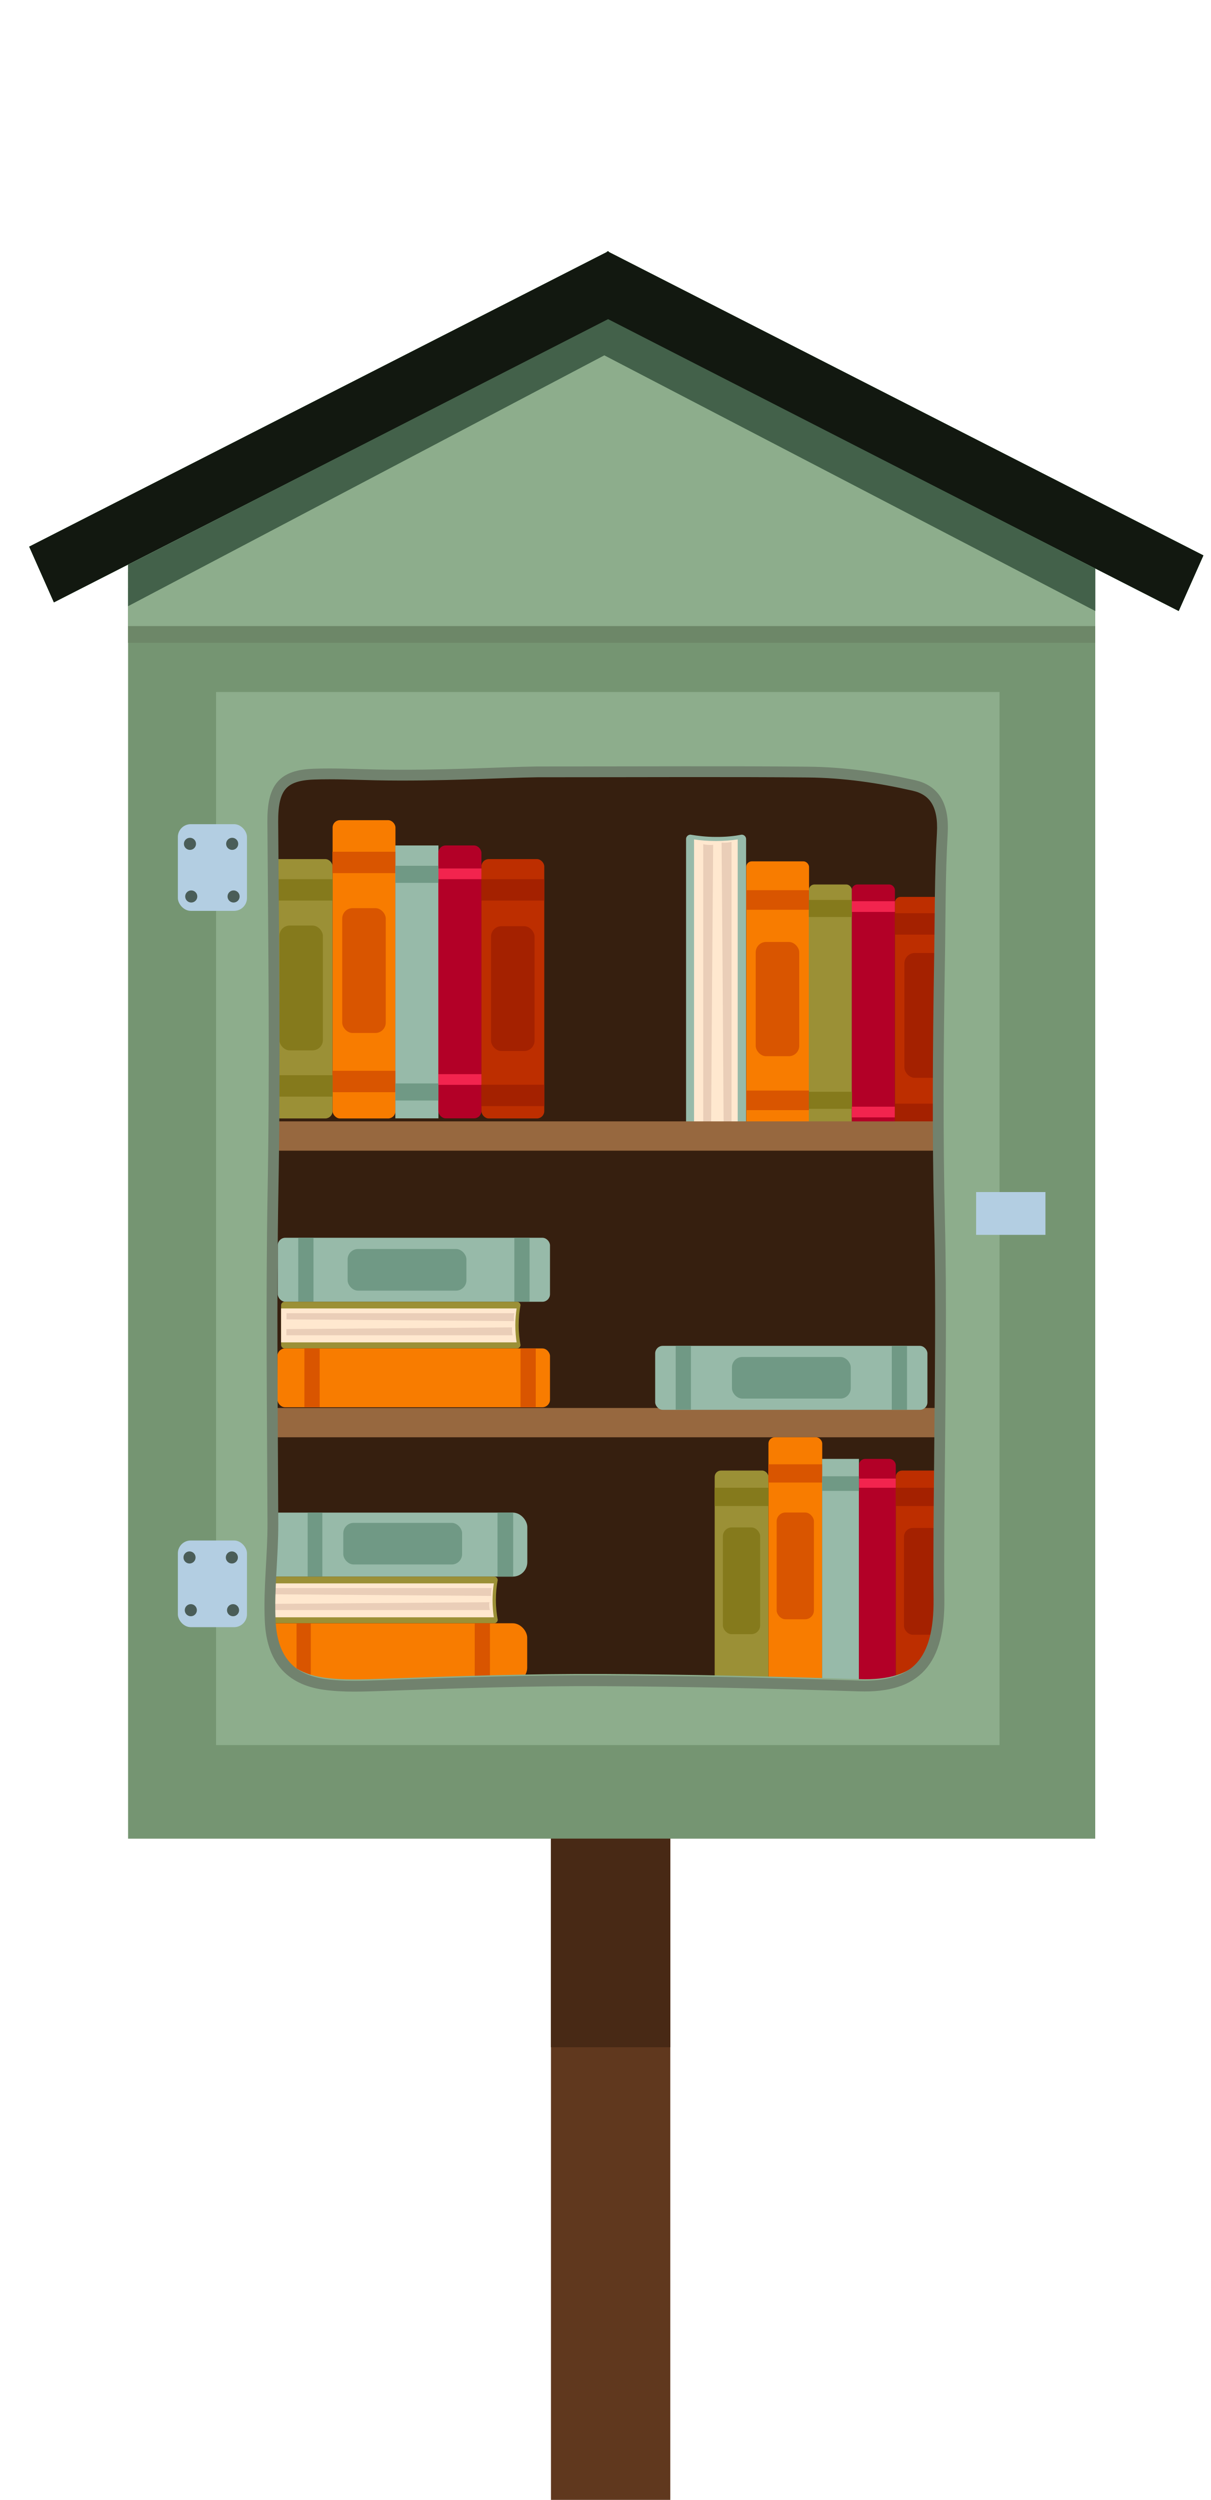 <?xml version="1.0" encoding="UTF-8"?>
<svg id="Laag_1" xmlns="http://www.w3.org/2000/svg" width="39.56mm" height="81.6mm" viewBox="0 0 112.14 231.31">
  <defs>
    <style>
      .cls-1 {
        fill: #d95500;
      }

      .cls-2 {
        fill: #ffe8cf;
      }

      .cls-3 {
        fill: #b30027;
      }

      .cls-4 {
        fill: none;
        stroke: #71826e;
        stroke-miterlimit: 10;
      }

      .cls-5 {
        fill: #f87c00;
      }

      .cls-6 {
        fill: #6d8768;
      }

      .cls-7 {
        fill: #60381e;
      }

      .cls-8 {
        fill: #8dad8c;
      }

      .cls-9 {
        fill: #857a1c;
      }

      .cls-10 {
        fill: #9b9036;
      }

      .cls-11 {
        fill: #b3cee2;
      }

      .cls-12 {
        fill: #121810;
      }

      .cls-13 {
        fill: #a42100;
      }

      .cls-14 {
        fill: #97baa9;
      }

      .cls-15 {
        fill: #eaceb8;
      }

      .cls-16 {
        fill: #529a61;
      }

      .cls-17 {
        fill: #f2244e;
      }

      .cls-18 {
        fill: #361f0f;
      }

      .cls-19 {
        fill: #759572;
      }

      .cls-20 {
        fill: #709985;
      }

      .cls-21 {
        fill: #97683f;
      }

      .cls-22 {
        fill: #43614a;
      }

      .cls-23 {
        fill: #482915;
      }

      .cls-24 {
        fill: #bd2e00;
      }

      .cls-25 {
        fill: #4a5d58;
      }
    </style>
  </defs>
  <rect class="cls-7" x="51.02" y="167.63" width="11.05" height="63.69"/>
  <rect class="cls-19" x="11.86" y="52.93" width="89.56" height="117.2"/>
  <rect class="cls-18" x="23.99" y="69.26" width="65.71" height="86.99"/>
  <path class="cls-8" d="M11.94,57.72c-.03-1.82-.06-3.65-.09-5.47,14.94-7.54,29.88-15.1,44.84-22.64,14.91,7.53,29.82,15.06,44.73,22.59v4.33c-29.83.4-59.65.79-89.47,1.18h0Z"/>
  <polygon class="cls-16" points="111.44 51.39 56.39 23.32 56.35 23.24 56.29 23.28 56.23 23.24 56.19 23.32 2.7 50.58 4.99 55.74 56.29 29.6 109.15 56.54 111.44 51.39"/>
  <rect class="cls-8" x="11.86" y="54.41" width="89.55" height="3.56"/>
  <polygon class="cls-12" points="111.44 51.39 56.39 23.32 56.35 23.24 56.29 23.28 56.23 23.24 56.19 23.32 2.7 50.58 4.99 55.74 56.29 29.6 109.15 56.54 111.44 51.39"/>
  <rect class="cls-10" x="24.98" y="79.49" width="5.82" height="24" rx=".68" ry=".68"/>
  <rect class="cls-5" x="30.8" y="75.89" width="5.82" height="27.6" rx=".68" ry=".68"/>
  <rect class="cls-14" x="36.61" y="78.23" width="3.99" height="25.25"/>
  <rect class="cls-3" x="40.59" y="78.23" width="3.99" height="25.25" rx=".68" ry=".68"/>
  <rect class="cls-24" x="44.58" y="79.49" width="5.82" height="24" rx=".68" ry=".68"/>
  <rect class="cls-1" x="30.79" y="78.81" width="5.82" height="1.98"/>
  <rect class="cls-1" x="31.69" y="84.03" width="4.03" height="11.55" rx=".96" ry=".96"/>
  <rect class="cls-1" x="30.79" y="99.08" width="5.82" height="1.98"/>
  <rect class="cls-17" x="40.59" y="80.36" width="3.99" height=".99"/>
  <rect class="cls-17" x="40.59" y="99.39" width="3.99" height=".99"/>
  <rect class="cls-13" x="45.47" y="85.7" width="4.03" height="11.55" rx=".96" ry=".96"/>
  <rect class="cls-13" x="44.58" y="81.35" width="5.82" height="1.98"/>
  <rect class="cls-13" x="44.58" y="100.37" width="5.82" height="1.98"/>
  <rect class="cls-20" x="36.61" y="80.11" width="3.99" height="1.58"/>
  <rect class="cls-20" x="36.61" y="100.25" width="3.99" height="1.58"/>
  <rect class="cls-9" x="25.87" y="85.64" width="4.03" height="11.55" rx=".96" ry=".96"/>
  <rect class="cls-9" x="24.98" y="81.35" width="5.82" height="1.98"/>
  <rect class="cls-9" x="24.98" y="99.49" width="5.82" height="1.98"/>
  <rect class="cls-5" x="69.1" y="79.7" width="5.82" height="25.25" rx=".52" ry=".52"/>
  <rect class="cls-10" x="74.9" y="81.84" width="3.99" height="23.12" rx=".52" ry=".52"/>
  <rect class="cls-3" x="78.88" y="81.84" width="3.99" height="23.12" rx=".52" ry=".52"/>
  <rect class="cls-24" x="82.87" y="82.99" width="5.82" height="21.96" rx=".52" ry=".52"/>
  <rect class="cls-1" x="69.09" y="82.37" width="5.82" height="1.81"/>
  <rect class="cls-1" x="69.98" y="87.16" width="4.03" height="10.57" rx=".96" ry=".96"/>
  <rect class="cls-1" x="69.09" y="100.91" width="5.82" height="1.81"/>
  <path class="cls-14" d="M63.95,104.84h4.73c.22,0,.41-.18.41-.41v-26.79c0-.22-.18-.41-.41-.41-.66.13-1.46.22-2.39.21-.9,0-1.7-.1-2.35-.21-.03,0-.17,0-.29.12-.08.08-.12.17-.12.29v26.79c0,.22.18.41.41.41h0Z"/>
  <path class="cls-2" d="M68.31,104.84v-27.17c-.58.09-1.25.15-2.01.15s-1.44-.06-2.03-.15v27.17h4.03Z"/>
  <path class="cls-15" d="M67.74,104.2v-26.3c-.11.03-.23.05-.37.06-.21.02-.4.02-.55,0,.07,8.75.14,17.49.19,26.24h.73Z"/>
  <path class="cls-15" d="M65.12,104.2v-26.09c.11.03.23.05.37.06.21.02.4.02.55,0-.07,8.68-.14,17.36-.19,26.03,0,0-.73,0-.73,0Z"/>
  <rect class="cls-9" x="74.9" y="83.27" width="3.99" height="1.58"/>
  <rect class="cls-9" x="74.9" y="101.02" width="3.99" height="1.58"/>
  <rect class="cls-17" x="78.88" y="83.39" width="3.99" height=".99"/>
  <rect class="cls-17" x="78.88" y="102.4" width="3.99" height=".99"/>
  <rect class="cls-13" x="83.75" y="88.18" width="4.03" height="11.55" rx=".96" ry=".96"/>
  <rect class="cls-13" x="82.87" y="84.5" width="5.82" height="1.98"/>
  <rect class="cls-13" x="82.87" y="102.12" width="5.82" height="1.98"/>
  <rect class="cls-14" x="23.62" y="139.96" width="25.21" height="5.92" rx="1.34" ry="1.34"/>
  <g>
    <path class="cls-10" d="M23.92,149.89v-3.69c0-.17.15-.32.33-.32h21.51c.18,0,.33.15.33.32-.1.51-.17,1.14-.17,1.86s.08,1.32.17,1.82c0,.02,0,.14-.1.22-.06.06-.14.1-.23.1h-21.51c-.18,0-.33-.15-.33-.32h0Z"/>
    <path class="cls-2" d="M23.92,146.51h21.81c-.07.46-.12.98-.12,1.56s.05,1.12.12,1.58h-21.81v-3.14Z"/>
    <path class="cls-15" d="M24.42,146.94h21.11c-.02.09-.04.18-.05.29-.02.16,0,.31,0,.44-7.02-.05-14.04-.11-21.06-.16v-.57Z"/>
    <path class="cls-15" d="M24.42,148.98h20.94c-.02-.09-.04-.18-.05-.29-.02-.16,0-.31,0-.44-6.96.05-13.93.11-20.9.16,0,0,0,.57,0,.57Z"/>
  </g>
  <rect class="cls-20" x="46.07" y="139.96" width="1.45" height="5.92"/>
  <rect class="cls-20" x="28.49" y="139.96" width="1.36" height="5.92"/>
  <rect class="cls-20" x="31.79" y="140.91" width="11" height="3.85" rx=".96" ry=".96"/>
  <rect class="cls-5" x="23.58" y="150.2" width="25.24" height="5.44" rx="1.34" ry="1.34"/>
  <rect class="cls-1" x="43.96" y="150.21" width="1.41" height="5.44"/>
  <rect class="cls-1" x="27.46" y="150.22" width="1.32" height="5.42"/>
  <rect class="cls-21" x="24.73" y="103.76" width="63.05" height="2.71"/>
  <rect class="cls-21" x="24.83" y="130.28" width="63.05" height="2.71"/>
  <rect class="cls-14" x="25.72" y="114.53" width="25.21" height="5.92" rx=".7" ry=".7"/>
  <g>
    <path class="cls-10" d="M26.03,124.46v-3.69c0-.17.15-.32.33-.32h21.51c.18,0,.33.15.33.32-.1.51-.17,1.14-.17,1.86s.08,1.32.17,1.82c0,.02,0,.14-.1.22-.06.06-.14.1-.23.1h-21.51c-.18,0-.33-.15-.33-.32h0Z"/>
    <path class="cls-2" d="M26.03,121.07h21.81c-.07.46-.12.98-.12,1.56s.05,1.12.12,1.58h-21.81v-3.14Z"/>
    <path class="cls-15" d="M26.53,121.51h21.11c-.02.09-.04.18-.05.29-.02.16,0,.31,0,.44-7.02-.05-14.04-.11-21.06-.16v-.57Z"/>
    <path class="cls-15" d="M26.53,123.55h20.94c-.02-.09-.04-.18-.05-.29-.02-.16,0-.31,0-.44-6.96.05-13.93.11-20.9.16,0,0,0,.57,0,.57Z"/>
  </g>
  <rect class="cls-20" x="32.19" y="115.57" width="11" height="3.85" rx=".96" ry=".96"/>
  <rect class="cls-5" x="25.69" y="124.77" width="25.24" height="5.44" rx=".7" ry=".7"/>
  <rect class="cls-1" x="48.2" y="124.78" width="1.41" height="5.44"/>
  <rect class="cls-1" x="28.19" y="124.77" width="1.41" height="5.44"/>
  <rect class="cls-20" x="47.63" y="114.54" width="1.41" height="5.9"/>
  <rect class="cls-20" x="27.62" y="114.53" width="1.41" height="5.9"/>
  <rect class="cls-14" x="60.67" y="124.53" width="25.21" height="5.92" rx=".7" ry=".7"/>
  <rect class="cls-20" x="67.78" y="125.56" width="11" height="3.85" rx=".96" ry=".96"/>
  <rect class="cls-20" x="82.58" y="124.54" width="1.41" height="5.9"/>
  <rect class="cls-20" x="62.57" y="124.53" width="1.41" height="5.9"/>
  <rect class="cls-6" x="11.86" y="57.93" width="89.56" height="1.55"/>
  <rect class="cls-10" x="66.18" y="136.07" width="4.98" height="20.53" rx=".58" ry=".58"/>
  <rect class="cls-5" x="71.16" y="132.99" width="4.98" height="23.6" rx=".58" ry=".58"/>
  <rect class="cls-14" x="76.13" y="134.99" width="3.41" height="21.6"/>
  <rect class="cls-3" x="79.54" y="134.99" width="3.41" height="21.6" rx=".58" ry=".58"/>
  <rect class="cls-24" x="82.95" y="136.07" width="4.98" height="20.53" rx=".58" ry=".58"/>
  <rect class="cls-1" x="71.15" y="135.49" width="4.98" height="1.69"/>
  <rect class="cls-1" x="71.92" y="139.95" width="3.45" height="9.88" rx=".82" ry=".82"/>
  <rect class="cls-17" x="79.54" y="136.81" width="3.41" height=".85"/>
  <rect class="cls-13" x="83.71" y="141.38" width="3.45" height="9.88" rx=".82" ry=".82"/>
  <rect class="cls-13" x="82.95" y="137.66" width="4.98" height="1.69"/>
  <rect class="cls-20" x="76.13" y="136.6" width="3.41" height="1.35"/>
  <rect class="cls-9" x="66.94" y="141.33" width="3.45" height="9.88" rx=".82" ry=".82"/>
  <rect class="cls-9" x="66.18" y="137.66" width="4.98" height="1.69"/>
  <g>
    <path class="cls-8" d="M20.01,64.03v97.44h72.55v-97.44H20.01ZM87.33,77.07c-.23,3.9-.19,7.81-.27,11.71-.13,7.94-.18,15.88.01,23.83.18,7.44.06,14.87-.01,22.31-.04,4.17-.09,8.32-.05,12.48.05,5.69-2.07,8.14-7.39,7.97-7.91-.25-15.82-.44-23.72-.48-6.82-.03-13.63.2-20.45.44-1.82.06-3.66.15-5.48-.11-3.2-.46-4.83-2.37-4.99-5.84-.14-2.98.26-5.96.25-8.94-.04-10.17-.17-20.35.01-30.5.21-11.31.06-22.62-.02-33.92-.02-3.18.91-4.28,3.84-4.39,1.91-.07,3.82.02,5.72.06,5.88.13,11.76-.25,14.96-.28,10.16,0,17.64-.05,25.12.02,3.3.03,6.59.5,9.84,1.24,1.85.42,2.77,1.77,2.62,4.39Z"/>
    <g>
      <rect class="cls-11" x="16.47" y="76.26" width="6.4" height="8.02" rx="1.19" ry="1.19"/>
      <rect class="cls-11" x="90.39" y="110.3" width="6.42" height="3.96"/>
      <g>
        <circle class="cls-25" cx="17.59" cy="78.08" r=".56"/>
        <circle class="cls-25" cx="21.5" cy="78.08" r=".56"/>
        <circle class="cls-25" cx="17.71" cy="82.95" r=".56"/>
        <circle class="cls-25" cx="21.63" cy="82.95" r=".56"/>
      </g>
      <g>
        <rect class="cls-11" x="16.47" y="142.54" width="6.4" height="8.02" rx="1.19" ry="1.19"/>
        <g>
          <circle class="cls-25" cx="17.55" cy="144.11" r=".56"/>
          <circle class="cls-25" cx="21.47" cy="144.11" r=".56"/>
          <circle class="cls-25" cx="17.67" cy="148.99" r=".56"/>
          <circle class="cls-25" cx="21.58" cy="148.99" r=".56"/>
        </g>
      </g>
    </g>
  </g>
  <path class="cls-4" d="M49.74,71.42c10.14,0,17.61-.05,25.08.02,3.3.03,6.58.5,9.82,1.24,1.85.43,2.77,1.78,2.62,4.42-.23,3.94-.19,7.87-.26,11.81-.13,8-.19,16,0,24.01.18,7.49.06,14.99,0,22.48-.04,4.19-.09,8.38-.05,12.57.05,5.73-2.07,8.2-7.38,8.03-7.89-.25-15.79-.44-23.68-.48-6.81-.04-13.61.2-20.41.44-1.83.06-3.65.15-5.48-.11-3.19-.46-4.82-2.38-4.98-5.88-.14-3.01.26-6,.25-9.01-.04-10.25-.17-20.5.01-30.74.21-11.39.06-22.78-.02-34.17-.02-3.19.9-4.32,3.82-4.42,1.9-.07,3.81.03,5.72.07,5.88.12,11.74-.24,14.95-.28Z"/>
  <rect class="cls-23" x="51.02" y="170.13" width="11.05" height="19.3"/>
  <path class="cls-22" d="M11.86,52.25c0,1.28,0,2.56,0,3.84,14.7-7.74,29.4-15.47,44.1-23.21,15.16,7.89,30.31,15.77,45.47,23.66v-3.93c-15.04-7.69-30.08-15.39-45.12-23.08-14.82,7.57-29.63,15.15-44.45,22.72Z"/>
</svg>